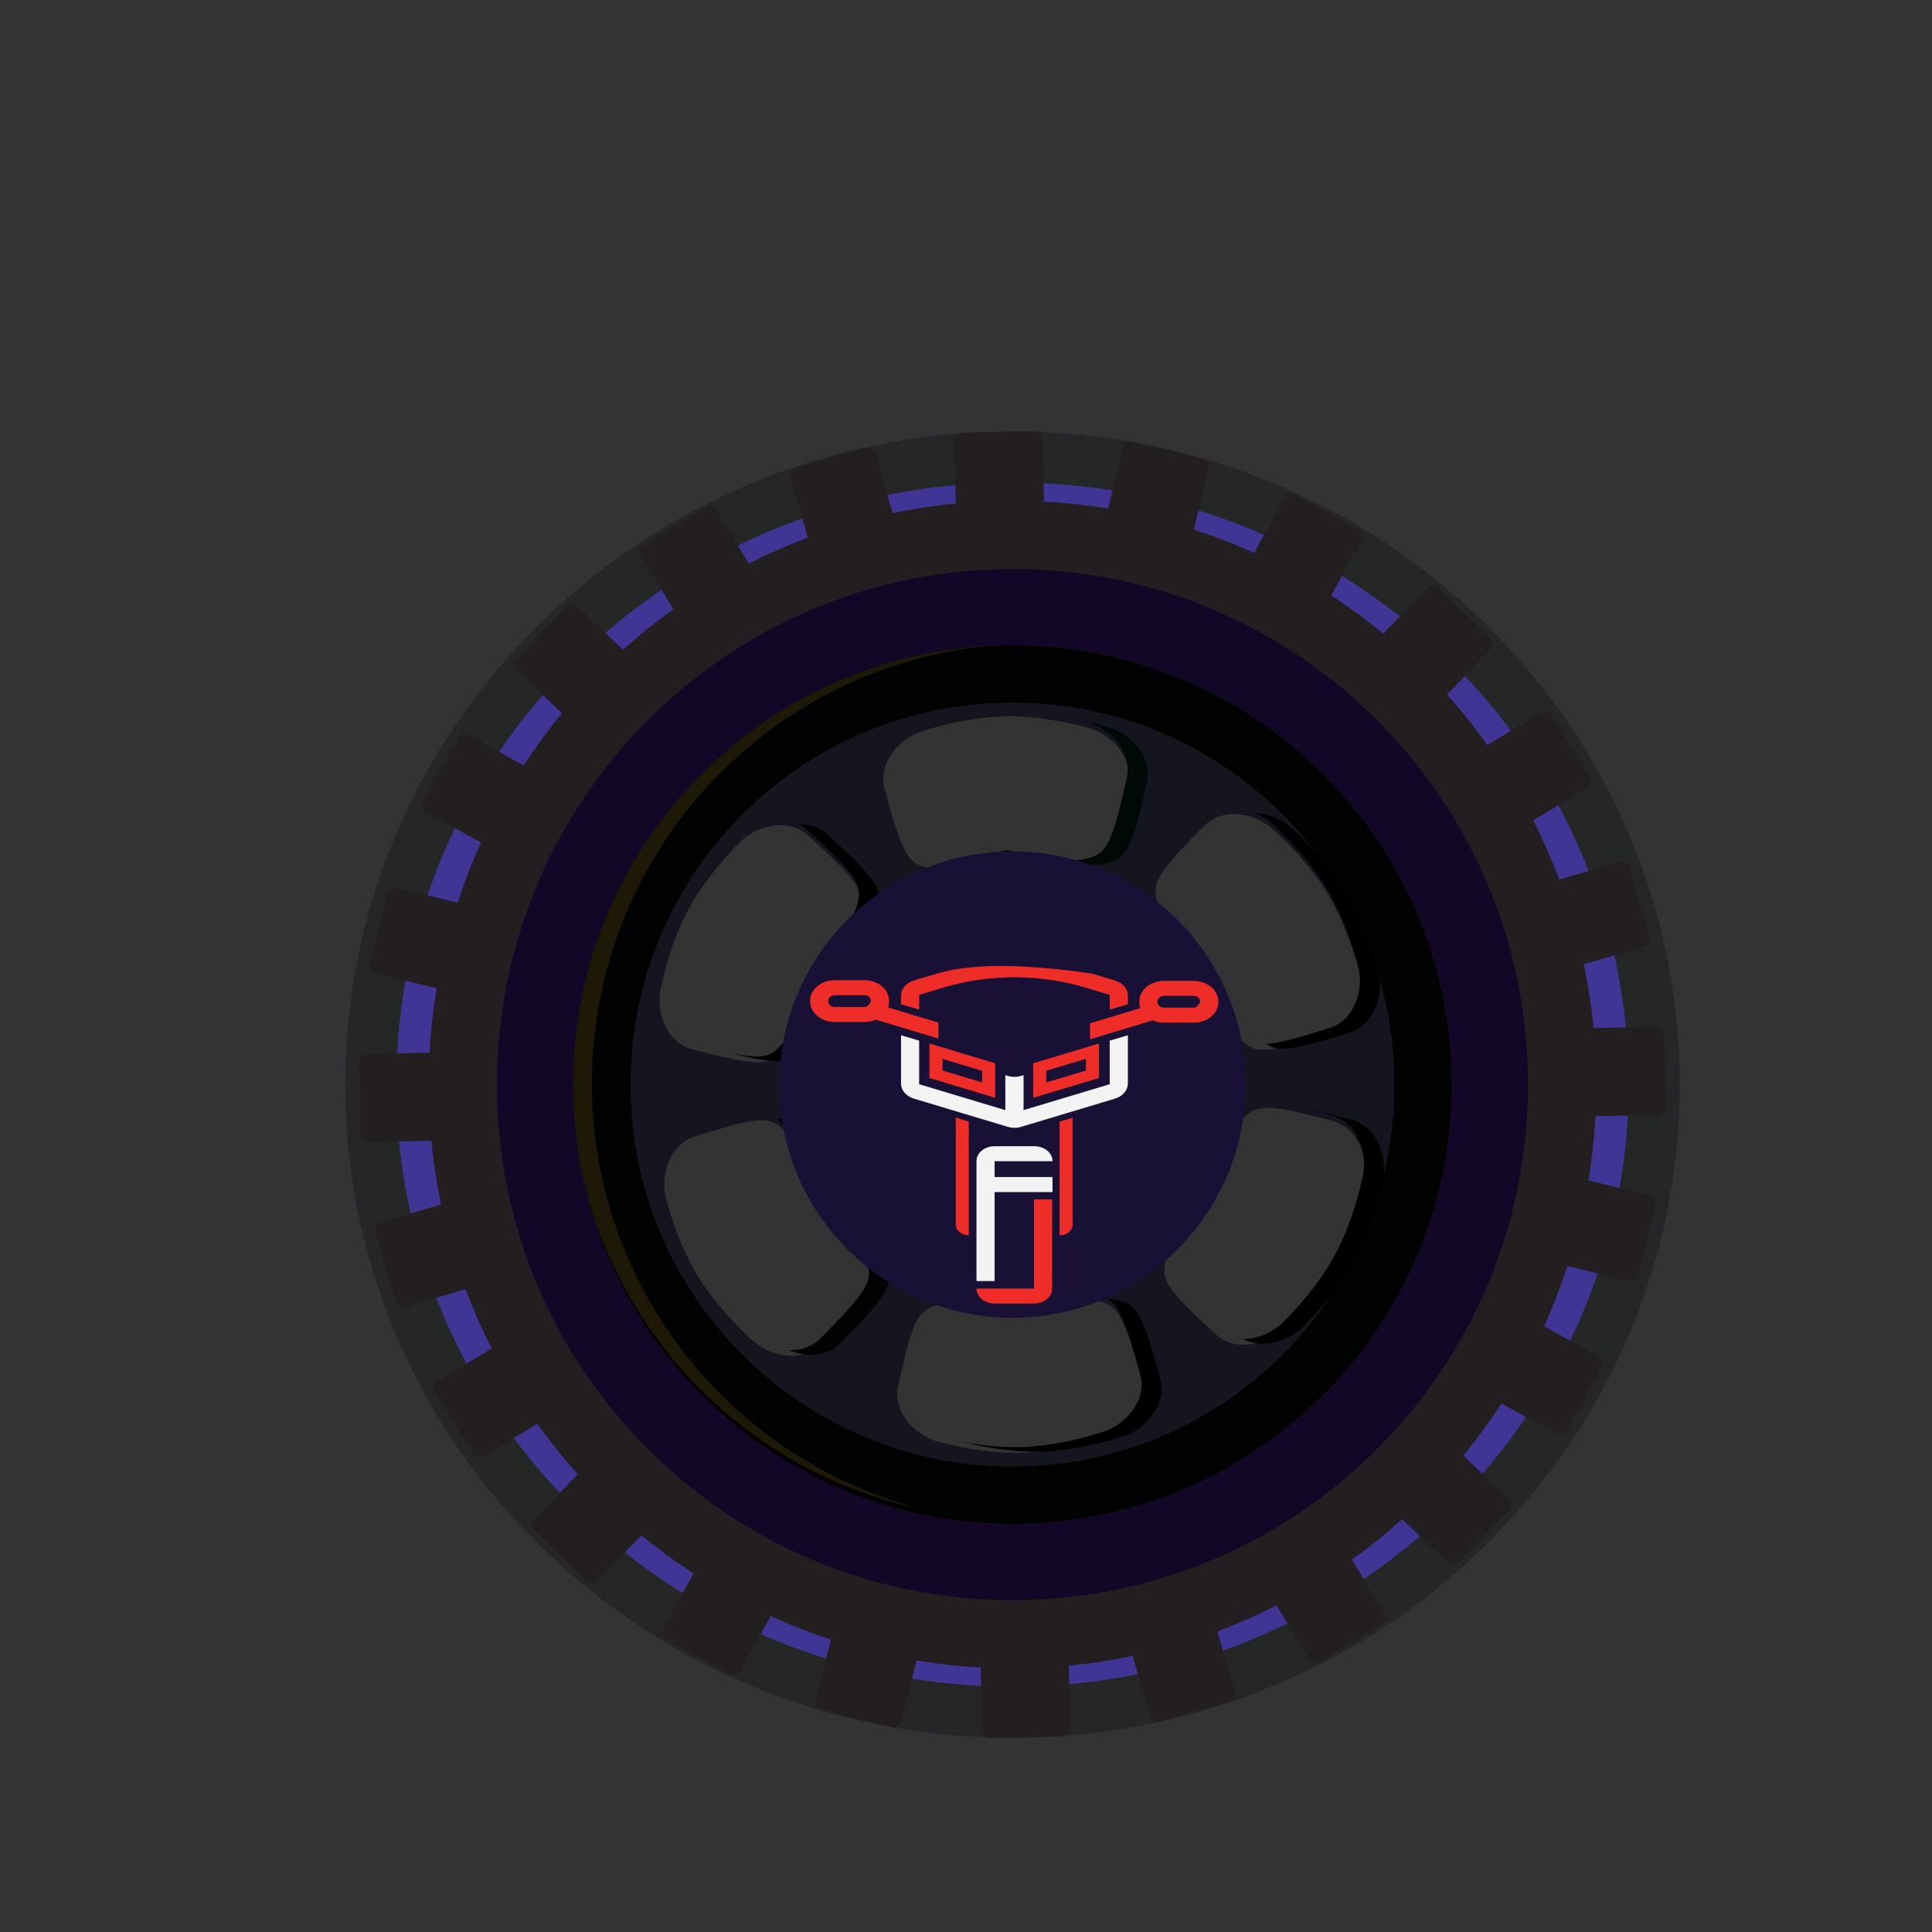 <?xml version="1.0" encoding="UTF-8" standalone="no"?>
<!DOCTYPE svg PUBLIC "-//W3C//DTD SVG 1.1//EN" "http://www.w3.org/Graphics/SVG/1.1/DTD/svg11.dtd">
<svg version="1.1" xmlns="http://www.w3.org/2000/svg" xmlns:xlink="http://www.w3.org/1999/xlink" preserveAspectRatio="xMidYMid meet" viewBox="0 0 640 640" width="640" height="640"><rect x="0" y="0" width="640" height="640" fill="#333333" stroke="none"/><defs><path d="M556.5 359.28C556.5 478.74 457.43 575.73 335.4 575.73C213.37 575.73 114.3 478.74 114.3 359.28C114.3 239.82 213.37 142.84 335.4 142.84C457.43 142.84 556.5 239.82 556.5 359.28Z" id="b9fcHsb60"></path><clipPath id="clipeLqfP3cg1"><use xlink:href="#b9fcHsb60" opacity="1"></use></clipPath><path d="M556.5 359.28C556.5 478.74 457.43 575.73 335.4 575.73C213.37 575.73 114.3 478.74 114.3 359.28C114.3 239.82 213.37 142.84 335.4 142.84C457.43 142.84 556.5 239.82 556.5 359.28Z" id="cefYtwP4J"></path><clipPath id="clipf1ROs6cWFi"><use xlink:href="#cefYtwP4J" opacity="1"></use></clipPath><path d="M338.56 504.82C258.18 506.56 191.61 442.81 189.86 362.44C188.12 282.06 251.87 215.49 332.24 213.74C412.62 212 479.19 275.75 480.94 356.12C482.68 436.5 418.93 503.07 338.56 504.82ZM527.89 340.56C527.2 333.38 526.11 326.33 524.66 319.4C526.66 318.82 542.68 314.16 544.68 313.57C546.02 313.18 546.78 311.78 546.4 310.45C545.72 308.13 540.32 289.58 539.65 287.26C539.26 285.92 537.86 285.15 536.52 285.54C534.52 286.12 518.52 290.78 516.51 291.36C513.99 284.64 511.12 278.09 507.9 271.76C509.68 270.68 523.93 262.03 525.71 260.95C526.91 260.23 527.28 258.68 526.56 257.49C525.31 255.43 515.29 238.91 514.04 236.84C513.32 235.65 511.77 235.27 510.58 235.99C508.79 237.07 494.52 245.73 492.73 246.81C488.57 241 484.1 235.42 479.33 230.12C480.78 228.61 492.33 216.55 493.77 215.04C494.74 214.03 494.7 212.44 493.7 211.47C491.95 209.8 478 196.44 476.25 194.77C475.25 193.8 473.65 193.84 472.69 194.85C471.24 196.36 459.69 208.42 458.25 209.92C452.74 205.39 446.98 201.16 441 197.25C442 195.42 450.03 180.79 451.03 178.96C451.7 177.74 451.26 176.21 450.04 175.54C447.92 174.37 430.98 165.08 428.87 163.92C427.65 163.24 426.11 163.69 425.44 164.91C424.44 166.74 416.42 181.34 415.42 183.17C408.95 180.22 402.28 177.64 395.46 175.41C395.95 173.38 399.92 157.2 400.41 155.17C400.74 153.82 399.91 152.46 398.56 152.12C396.22 151.55 377.45 146.96 375.11 146.38C373.75 146.05 372.39 146.88 372.06 148.23C371.56 150.26 367.59 166.45 367.1 168.48C360.12 167.33 353.02 166.54 345.81 166.16C345.76 164.07 345.4 147.39 345.36 145.3C345.33 143.91 344.17 142.81 342.78 142.84C340.37 142.89 321.05 143.31 318.64 143.36C317.24 143.39 316.14 144.54 316.17 145.94C316.22 148.02 316.58 164.71 316.62 166.79C309.52 167.48 302.54 168.55 295.69 169.98C295.11 167.98 290.46 151.97 289.88 149.96C289.49 148.62 288.09 147.86 286.75 148.24C284.43 148.92 265.88 154.3 263.57 154.97C262.23 155.36 261.45 156.76 261.85 158.1C262.43 160.1 267.06 176.1 267.64 178.1C260.92 180.61 254.37 183.48 248.03 186.7C246.95 184.92 238.33 170.66 237.25 168.88C236.52 167.69 234.98 167.31 233.78 168.03C231.72 169.28 215.19 179.28 213.12 180.53C211.93 181.25 211.55 182.8 212.27 184C213.35 185.78 221.99 200.06 223.07 201.84C217.25 206 211.67 210.47 206.36 215.23C204.86 213.79 192.81 202.23 191.3 200.78C190.3 199.81 188.7 199.85 187.74 200.86C186.06 202.6 172.69 216.53 171.02 218.28C170.05 219.28 170.08 220.88 171.09 221.85C172.6 223.29 184.64 234.85 186.15 236.3C181.61 241.8 177.38 247.56 173.46 253.54C171.63 252.54 157.01 244.49 155.18 243.48C153.96 242.81 152.43 243.26 151.76 244.48C150.59 246.6 141.28 263.52 140.12 265.64C139.44 266.86 139.89 268.39 141.11 269.07C142.94 270.07 157.54 278.1 159.36 279.1C156.41 285.57 153.81 292.24 151.58 299.06C149.56 298.56 133.37 294.58 131.35 294.08C130 293.75 128.64 294.58 128.3 295.93C127.72 298.28 123.11 317.04 122.53 319.38C122.2 320.73 123.03 322.1 124.38 322.44C126.41 322.93 142.6 326.92 144.63 327.41C143.47 334.39 142.68 341.49 142.29 348.7C140.2 348.74 123.51 349.09 121.43 349.13C120.03 349.16 118.93 350.31 118.96 351.71C119.01 354.12 119.41 373.43 119.46 375.85C119.49 377.24 120.64 378.35 122.04 378.32C124.12 378.28 140.81 377.93 142.9 377.89C143.58 385.07 144.67 392.13 146.12 399.05C144.11 399.63 128.09 404.28 126.09 404.87C124.75 405.26 123.99 406.65 124.38 407.99C125.05 410.31 130.43 428.86 131.11 431.18C131.49 432.52 132.9 433.29 134.24 432.9C136.24 432.32 152.24 427.67 154.24 427.09C156.76 433.82 159.63 440.36 162.85 446.71C161.06 447.78 146.81 456.42 145.03 457.5C143.83 458.22 143.46 459.77 144.18 460.96C145.43 463.03 155.43 479.55 156.68 481.61C157.4 482.81 158.95 483.19 160.15 482.47C161.94 481.39 176.21 472.74 178 471.66C182.16 477.48 186.63 483.05 191.39 488.36C189.95 489.87 178.38 501.92 176.94 503.43C175.97 504.44 176.01 506.03 177.02 507C178.76 508.67 192.7 522.04 194.44 523.71C195.45 524.68 197.05 524.64 198.01 523.63C199.46 522.13 211.02 510.08 212.46 508.57C217.96 513.11 223.72 517.34 229.71 521.25C228.7 523.08 220.66 537.71 219.65 539.53C218.98 540.76 219.43 542.29 220.65 542.96C222.77 544.12 239.69 553.43 241.81 554.59C243.03 555.27 244.57 554.82 245.24 553.6C246.24 551.77 254.27 537.17 255.27 535.35C261.74 538.3 268.41 540.89 275.23 543.12C274.73 545.14 270.76 561.33 270.26 563.35C269.93 564.71 270.76 566.07 272.11 566.4C274.46 566.98 293.22 571.59 295.56 572.16C296.91 572.5 298.28 571.67 298.61 570.31C299.11 568.29 303.09 552.09 303.59 550.06C310.57 551.22 317.67 552.01 324.87 552.4C324.92 554.48 325.27 571.17 325.31 573.26C325.34 574.66 326.49 575.75 327.89 575.73C330.3 575.68 349.61 575.27 352.03 575.22C353.42 575.19 354.53 574.04 354.5 572.64C354.45 570.55 354.1 553.86 354.06 551.78C361.24 551.09 368.3 550 375.23 548.55C375.81 550.55 380.46 566.57 381.05 568.58C381.44 569.92 382.83 570.68 384.17 570.29C386.49 569.62 405.04 564.23 407.36 563.55C408.7 563.16 409.47 561.76 409.08 560.42C408.5 558.42 403.85 542.42 403.27 540.42C409.99 537.9 416.53 535.03 422.87 531.81C423.95 533.59 432.59 547.84 433.67 549.62C434.39 550.82 435.94 551.19 437.14 550.47C439.2 549.22 455.72 539.21 457.79 537.96C458.98 537.24 459.36 535.69 458.64 534.49C457.56 532.71 448.91 518.43 447.83 516.65C453.64 512.49 459.21 508.01 464.52 503.25C466.03 504.7 478.08 516.25 479.59 517.7C480.6 518.66 482.19 518.62 483.16 517.62C484.83 515.88 498.2 501.93 499.87 500.19C500.83 499.18 500.8 497.58 499.79 496.62C498.29 495.18 486.23 483.62 484.72 482.17C489.25 476.67 493.48 470.91 497.4 464.92C499.22 465.93 513.86 473.97 515.69 474.97C516.91 475.64 518.44 475.19 519.11 473.97C520.28 471.86 529.58 454.93 530.74 452.81C531.41 451.59 530.97 450.05 529.74 449.38C527.92 448.38 513.31 440.35 511.48 439.35C514.43 432.88 517.02 426.22 519.25 419.39C521.27 419.89 537.47 423.86 539.49 424.36C540.84 424.69 542.2 423.86 542.54 422.51C543.11 420.16 547.72 401.4 548.29 399.05C548.62 397.7 547.8 396.33 546.44 396C544.42 395.5 528.21 391.53 526.19 391.03C527.34 384.05 528.13 376.96 528.51 369.75C530.6 369.71 547.29 369.35 549.38 369.3C550.77 369.28 551.87 368.12 551.85 366.73C551.79 364.31 551.38 345 551.33 342.59C551.3 341.19 550.15 340.09 548.75 340.12C544.58 340.21 529.98 340.52 527.89 340.56Z" id="m1ZNQGts8"></path><path d="M189.86 362.44C191.61 442.81 258.18 506.56 338.56 504.82C418.93 503.07 482.68 436.5 480.94 356.12C479.19 275.75 412.62 212 332.24 213.74C251.87 215.49 188.12 282.06 189.86 362.44ZM208.99 362.02C207.47 292.21 262.84 234.38 332.66 232.87C402.47 231.35 460.29 286.72 461.81 356.54C463.32 426.35 407.95 484.18 338.14 485.69C268.33 487.21 210.5 431.84 208.99 362.02Z" id="b1BNVEbPhe"></path><path d="M208.99 362.02C210.5 431.84 268.33 487.21 338.14 485.69C407.95 484.18 463.32 426.35 461.81 356.54C460.29 286.72 402.47 231.35 332.66 232.87C262.84 234.38 207.47 292.21 208.99 362.02ZM228.09 301.15C231.21 295.39 236.95 287.12 245.17 278.93C250.58 273.53 261.02 270.65 267.79 276.84C274.71 283.16 282.77 290.42 284.45 295.12C285.79 298.89 284 303.73 281.39 307.78C278.77 311.85 269.13 322.65 269.13 322.65C269.07 322.76 268.6 323.62 268.55 323.73C268.55 323.73 264.78 337.7 262.81 342.12C260.85 346.53 257.78 350.68 253.88 351.62C249.04 352.78 238.55 350.01 229.47 347.68C220.59 345.4 217.29 335.09 218.84 327.6C221.19 316.24 224.98 306.91 228.09 301.15ZM272.29 445.14C265.86 451.69 255.28 449.37 249.58 444.28C240.93 436.55 234.75 428.6 231.32 423.02C227.9 417.44 223.62 408.33 220.65 397.11C218.69 389.72 221.43 379.24 230.18 376.48C239.12 373.67 249.44 370.32 254.34 371.23C258.28 371.96 261.57 375.92 263.77 380.22C265.97 384.53 270.5 398.28 270.5 398.28C270.56 398.38 271.08 399.22 271.14 399.33C271.14 399.33 281.34 409.59 284.18 413.5C287.01 417.41 289.06 422.14 287.92 425.98C286.51 430.76 278.85 438.45 272.29 445.14ZM332.83 237.27C339.37 237.12 349.4 238.02 360.59 241.11C367.95 243.15 375.63 250.8 373.59 259.74C371.52 268.88 369.2 279.48 365.95 283.26C363.33 286.29 358.25 287.13 353.42 286.86C348.6 286.6 334.45 283.57 334.45 283.57C334.32 283.57 333.34 283.59 333.22 283.59C333.22 283.59 319.21 287.24 314.4 287.71C309.59 288.19 304.48 287.57 301.73 284.65C298.32 281.02 295.54 270.53 293.07 261.48C290.66 252.64 297.99 244.67 305.26 242.31C316.3 238.74 326.28 237.41 332.83 237.27ZM338.41 481.28C331.87 481.45 321.84 480.59 310.64 477.54C303.27 475.53 295.57 467.91 297.57 458.96C299.61 449.81 301.88 439.2 305.13 435.41C307.73 432.37 312.81 431.51 317.64 431.76C322.46 432.01 336.63 434.99 336.63 434.99C336.75 434.99 337.73 434.96 337.86 434.96C337.86 434.96 351.85 431.27 356.66 430.77C361.47 430.28 366.58 430.88 369.34 433.79C372.77 437.41 375.58 447.89 378.08 456.92C380.53 465.76 373.22 473.76 365.96 476.14C354.93 479.75 344.96 481.12 338.41 481.28ZM398.83 273.65C405.27 267.13 415.85 269.48 421.52 274.59C430.15 282.36 436.3 290.33 439.7 295.92C443.11 301.51 447.36 310.64 450.28 321.87C452.21 329.27 449.44 339.74 440.68 342.46C431.73 345.24 421.4 348.55 416.5 347.63C412.56 346.89 409.29 342.91 407.1 338.6C404.91 334.29 400.45 320.52 400.45 320.52C400.38 320.42 399.87 319.57 399.81 319.47C399.81 319.47 389.64 309.17 386.82 305.25C384 301.33 381.96 296.59 383.12 292.75C384.55 287.98 392.24 280.32 398.83 273.65ZM425.34 439.96C419.9 445.33 409.45 448.18 402.71 441.97C395.81 435.61 387.77 428.33 386.12 423.63C384.79 419.85 386.59 415.02 389.22 410.97C391.86 406.92 401.53 396.15 401.53 396.15C401.59 396.04 402.07 395.18 402.12 395.07C402.12 395.07 405.94 381.11 407.92 376.7C409.9 372.3 412.99 368.17 416.89 367.24C421.74 366.09 432.21 368.91 441.28 371.27C450.16 373.58 453.42 383.91 451.84 391.38C449.45 402.74 445.63 412.06 442.49 417.8C439.36 423.55 433.59 431.8 425.34 439.96Z" id="a105TV6M7j"></path><path d="M384.33 456.54C381.83 447.51 379.02 437.03 375.59 433.41C373.56 431.26 370.24 430.38 366.71 430.26C367.56 430.7 368.33 431.23 368.97 431.9C372.39 435.52 375.21 446 377.71 455.04C380.16 463.87 372.85 471.87 365.59 474.25C354.56 477.87 344.59 479.23 338.04 479.4C333.16 479.52 326.33 479.07 318.52 477.57C329.06 480.27 338.44 481.06 344.67 480.9C351.21 480.74 361.18 479.37 372.22 475.76C379.48 473.37 386.78 465.38 384.33 456.54Z" id="b4QTDTu9vo"></path><path d="M360.22 239.23C367.58 241.26 375.26 248.91 373.23 257.85C371.15 266.99 368.84 277.59 365.58 281.37C362.96 284.41 357.88 285.24 353.06 284.98C348.23 284.71 334.08 281.68 334.08 281.68C333.96 281.69 332.97 281.71 332.85 281.71C332.85 281.71 318.84 285.35 314.03 285.82C312.79 285.95 311.52 285.99 310.29 285.95C313.12 287.4 316.97 287.69 320.66 287.33C325.46 286.85 339.47 283.21 339.47 283.21C339.59 283.21 340.58 283.19 340.7 283.19C340.7 283.19 354.85 286.22 359.68 286.48C364.5 286.75 369.59 285.91 372.2 282.87C375.46 279.1 377.77 268.5 379.85 259.35C381.88 250.41 374.21 242.77 366.84 240.73C363.88 239.91 361.01 239.26 358.26 238.72C358.91 238.89 359.56 239.04 360.22 239.23Z" id="cd5PsE3XL"></path><path d="M445.96 295.54C442.55 289.95 436.4 281.98 427.78 274.21C424.71 271.45 420.21 269.51 415.71 269.32C417.76 270.18 419.63 271.34 421.15 272.7C429.78 280.47 435.93 288.44 439.33 294.03C442.73 299.63 446.99 308.75 449.91 319.99C451.84 327.38 449.07 337.85 440.31 340.57C433.09 342.82 424.96 345.41 419.52 345.84C420.54 346.52 421.61 347.03 422.75 347.25C427.65 348.17 437.98 344.86 446.94 342.08C455.69 339.35 458.46 328.88 456.54 321.49C453.61 310.26 449.36 301.13 445.96 295.54Z" id="cG4nBHIE1"></path><path d="M448.74 417.42C451.88 411.67 455.7 402.36 458.1 391C459.67 383.52 456.41 373.19 447.54 370.88C443.09 369.73 438.31 368.46 434.01 367.61C436.33 368.18 438.67 368.8 440.92 369.38C449.79 371.69 453.05 382.02 451.47 389.49C449.08 400.85 445.26 410.17 442.12 415.92C438.99 421.66 433.22 429.91 424.97 438.08C421.75 441.26 416.76 443.54 411.83 443.59C418.4 446.99 426.88 444.24 431.59 439.58C439.84 431.42 445.61 423.16 448.74 417.42Z" id="fc5DbUZCG"></path><path d="M338.49 213.36C349.51 213.12 360.27 214.12 370.64 216.22C358.25 213.1 345.26 211.57 331.87 211.86C251.49 213.6 187.75 280.18 189.49 360.55C191 429.91 240.78 486.88 306.04 500.07C244.06 484.48 197.57 429.05 196.11 362.06C194.37 281.68 258.12 215.1 338.49 213.36Z" id="a4jf9oGz9"></path><path d="M261.22 447.23C266.85 449.58 273.81 449.57 278.54 444.76C285.1 438.06 292.76 430.38 294.18 425.6C295.32 421.76 293.27 417.03 290.43 413.12C287.6 409.2 277.39 398.94 277.39 398.94C277.33 398.84 276.81 398 276.75 397.89C276.75 397.89 272.23 384.14 270.02 379.84C267.82 375.54 264.54 371.57 260.6 370.84C259.66 370.67 258.52 370.66 257.24 370.76C259.73 372.44 261.84 375.29 263.4 378.34C265.61 382.64 270.12 396.39 270.12 396.39C270.19 396.49 270.7 397.33 270.77 397.44C270.77 397.44 280.97 407.7 283.81 411.61C286.64 415.53 288.69 420.26 287.55 424.1C286.14 428.88 278.48 436.56 271.92 443.25C268.94 446.28 265.08 447.4 261.22 447.23Z" id="ccOnoy1cP"></path><path d="M269.07 341.74C271.03 337.32 274.8 323.35 274.8 323.35C274.86 323.24 275.32 322.37 275.38 322.27C275.38 322.27 285.02 311.47 287.64 307.4C290.25 303.34 292.04 298.51 290.7 294.74C289.03 290.04 280.96 282.78 274.04 276.45C271.3 273.95 267.96 272.95 264.6 272.98C265.59 273.5 266.53 274.14 267.42 274.95C274.34 281.28 282.4 288.53 284.08 293.23C285.42 297.01 283.63 301.84 281.01 305.9C278.4 309.96 268.76 320.76 268.76 320.76C268.7 320.87 268.23 321.74 268.17 321.84C268.17 321.84 264.41 335.82 262.44 340.23C260.48 344.65 257.41 348.79 253.51 349.73C250.94 350.35 246.77 349.85 242.07 348.91C249.29 350.68 256.4 352.14 260.14 351.23C264.03 350.29 267.1 346.15 269.07 341.74Z" id="d7B1DxXM7B"></path><path d="M164.67 362.98C166.71 457.28 244.81 532.06 339.1 530.01C433.39 527.97 508.17 449.87 506.13 355.58C504.08 261.29 425.99 186.5 331.69 188.55C237.4 190.59 162.62 268.7 164.67 362.98ZM189.86 362.44C188.12 282.06 251.87 215.49 332.24 213.74C412.62 212 479.19 275.75 480.94 356.12C482.68 436.5 418.93 503.07 338.56 504.82C258.18 506.56 191.61 442.81 189.86 362.44Z" id="ajZIYnbGY"></path><path d="M335.4 282.03C292.73 282.03 258.15 316.62 258.15 359.28C258.15 401.95 292.73 436.53 335.4 436.53C378.06 436.53 412.65 401.95 412.65 359.28C412.65 316.62 378.06 282.03 335.4 282.03Z" id="bhmJbNsy8"></path><path d="M367.61 359.16L339.07 367.74L339.07 356.16C338.58 356.29 338.31 356.37 338.26 356.39C336.83 356.83 335.26 356.83 333.84 356.39C333.78 356.37 333.51 356.29 333.03 356.16L333.03 367.74L304.48 359.16L304.48 344.73L298.47 342.93C298.47 352.53 298.47 357.86 298.47 358.93C298.47 361.16 300.18 363.17 302.72 363.93C305.83 364.87 330.73 372.35 333.84 373.28C335.26 373.72 336.83 373.72 338.26 373.28C341.37 372.35 366.26 364.87 369.37 363.93C371.92 363.17 373.62 361.16 373.62 358.93C373.62 357.86 373.62 352.53 373.62 342.93L367.61 344.73L367.61 359.16Z" id="gIayRXgi"></path><path d="M348.66 384.66C348.66 381.91 345.97 379.7 342.64 379.7C341.33 379.7 330.79 379.7 329.48 379.7C326.15 379.7 323.47 381.91 323.47 384.66C323.47 387.31 323.47 400.54 323.47 424.36L329.48 424.36L329.48 394.89L348.66 394.89L348.66 389.92L329.48 389.92L329.48 384.66C340.98 384.66 347.38 384.66 348.66 384.66Z" id="b3OW2zjGGx"></path><path d="M329.48 431.82C326.15 431.82 323.47 429.6 323.47 426.85C323.47 426.85 323.47 426.85 323.47 426.85L342.53 426.85L342.53 397.31L348.54 397.31C348.54 415.04 348.54 424.88 348.54 426.85C348.54 429.58 345.86 431.82 342.53 431.82C339.92 431.82 330.78 431.82 329.48 431.82Z" id="h3vgUB8kB"></path><path d="M310.49 322.48C309.72 322.71 303.5 324.58 302.72 324.81C300.18 325.57 298.47 327.58 298.47 329.82C298.47 330.01 298.47 330.96 298.47 332.66L304.48 334.46L304.48 329.57C309.33 328.11 312.02 327.31 312.56 327.14C327.72 322.6 344.38 322.6 359.53 327.14C360.07 327.31 362.76 328.11 367.61 329.57L367.61 334.46L373.62 332.66C373.62 330.96 373.62 330.01 373.62 329.82C373.62 327.58 371.92 325.57 369.37 324.81C368.85 324.66 366.26 323.88 361.6 322.48C338.53 319.17 321.49 319.17 310.49 322.48Z" id="aIDGF4ah6"></path><path d="M312.2 350.76L325.37 354.73L325.37 358.58L312.2 354.61L312.2 350.76M307.89 357.1L329.67 363.66L329.67 352.23L307.89 345.68L307.89 345.68L307.89 357.1Z" id="d1COLguf5y"></path><path d="M359.73 350.76L359.73 354.63L346.56 358.58L346.56 354.7L359.73 350.76M342.25 352.23L342.25 363.66L364.03 357.1L364.03 345.68L364.03 345.68L342.25 352.23Z" id="bbb8fQixV"></path><path d="M294.17 333.72C294.39 333.1 294.5 332.45 294.5 331.78C294.5 331.75 294.5 331.47 294.5 331.44C294.5 327.72 290.84 324.7 286.34 324.7C285.36 324.7 277.51 324.7 276.53 324.7C272.03 324.72 268.36 327.74 268.36 331.46C268.36 331.49 268.36 331.77 268.36 331.81C268.36 335.52 272.03 338.55 276.53 338.55C277.51 338.55 285.36 338.55 286.34 338.55C287.68 338.55 288.97 338.27 290.09 337.78C291.47 338.2 298.39 340.29 310.86 344.04L310.86 338.75C300.84 335.73 295.28 334.06 294.17 333.72ZM286.34 333.58C285.36 333.58 277.51 333.58 276.53 333.58C275.35 333.58 274.37 332.8 274.37 331.81C274.37 331.77 274.37 331.49 274.37 331.46C274.37 330.49 275.32 329.68 276.53 329.68C277.51 329.68 285.36 329.68 286.34 329.68C287.51 329.68 288.49 330.47 288.49 331.46C288.49 331.48 288.49 331.6 288.49 331.81C287.86 332.99 287.14 333.58 286.34 333.58Z" id="cSh5Wtu7V"></path><path d="M385.59 324.93C381.09 324.93 377.42 327.95 377.42 331.67C377.42 331.7 377.42 331.98 377.42 332.01C377.42 332.68 377.54 333.33 377.76 333.95C376.65 334.29 371.08 335.97 361.07 338.98L361.07 344.27C373.55 340.52 380.48 338.43 381.87 338.01C382.99 338.5 384.27 338.78 385.61 338.78C386.6 338.78 394.45 338.78 395.43 338.78C399.93 338.78 403.59 335.75 403.59 332.04C403.59 332 403.59 331.73 403.59 331.69C403.56 327.97 399.9 324.93 395.4 324.93C393.44 324.93 386.57 324.93 385.59 324.93ZM395.4 333.79C394.42 333.79 386.57 333.79 385.59 333.79C384.41 333.79 383.43 333.01 383.43 332.01C383.43 331.98 383.43 331.7 383.43 331.67C383.43 330.7 384.38 329.89 385.59 329.89C386.57 329.89 394.42 329.89 395.4 329.89C396.57 329.89 397.55 330.67 397.55 331.67C397.55 331.69 397.55 331.81 397.55 332.01C396.92 333.2 396.2 333.79 395.4 333.79Z" id="bH7QX6H8x"></path><path d="M320.92 409.22L320.92 371.51L316.62 370.21C316.62 391.48 316.62 403.3 316.62 405.66C316.62 407.63 318.55 409.22 320.92 409.22C320.92 409.22 320.92 409.22 320.92 409.22Z" id="bivvFM8jb"></path><path d="M351 409.22C353.38 409.22 355.31 407.63 355.31 405.66C355.31 403.3 355.31 391.5 355.31 370.26L351 371.55L351 409.22C351 409.22 351 409.22 351 409.22Z" id="b8UiCUXU9"></path></defs><g><g><g><g clip-path="url(#clipeLqfP3cg1)"><use xlink:href="#b9fcHsb60" opacity="1" fill-opacity="0" stroke="#403595" stroke-width="56" stroke-opacity="1"></use></g></g><g><g clip-path="url(#clipf1ROs6cWFi)"><use xlink:href="#cefYtwP4J" opacity="1" fill-opacity="0" stroke="#252726" stroke-width="34" stroke-opacity="1"></use></g></g><g><use xlink:href="#m1ZNQGts8" opacity="1" fill="#231f20" fill-opacity="1"></use><g><use xlink:href="#m1ZNQGts8" opacity="1" fill-opacity="0" stroke="#000000" stroke-width="1" stroke-opacity="0"></use></g></g><g><use xlink:href="#b1BNVEbPhe" opacity="1" fill="#010202" fill-opacity="1"></use><g><use xlink:href="#b1BNVEbPhe" opacity="1" fill-opacity="0" stroke="#020101" stroke-width="1" stroke-opacity="0"></use></g></g><g><use xlink:href="#a105TV6M7j" opacity="1" fill="#14151e" fill-opacity="1"></use><g><use xlink:href="#a105TV6M7j" opacity="1" fill-opacity="0" stroke="#010000" stroke-width="4" stroke-opacity="0"></use></g></g><g><use xlink:href="#b4QTDTu9vo" opacity="1" fill="#000000" fill-opacity="1"></use><g><use xlink:href="#b4QTDTu9vo" opacity="1" fill-opacity="0" stroke="#000000" stroke-width="1" stroke-opacity="0"></use></g></g><g><use xlink:href="#cd5PsE3XL" opacity="1" fill="#010907" fill-opacity="1"></use><g><use xlink:href="#cd5PsE3XL" opacity="1" fill-opacity="0" stroke="#000000" stroke-width="1" stroke-opacity="0"></use></g></g><g><use xlink:href="#cG4nBHIE1" opacity="1" fill="#000000" fill-opacity="1"></use><g><use xlink:href="#cG4nBHIE1" opacity="1" fill-opacity="0" stroke="#000000" stroke-width="1" stroke-opacity="0"></use></g></g><g><use xlink:href="#fc5DbUZCG" opacity="1" fill="#000000" fill-opacity="1"></use><g><use xlink:href="#fc5DbUZCG" opacity="1" fill-opacity="0" stroke="#000000" stroke-width="1" stroke-opacity="0"></use></g></g><g><use xlink:href="#a4jf9oGz9" opacity="1" fill="#1e1806" fill-opacity="1"></use><g><use xlink:href="#a4jf9oGz9" opacity="1" fill-opacity="0" stroke="#000000" stroke-width="1" stroke-opacity="0"></use></g></g><g><use xlink:href="#ccOnoy1cP" opacity="1" fill="#000302" fill-opacity="1"></use><g><use xlink:href="#ccOnoy1cP" opacity="1" fill-opacity="0" stroke="#000000" stroke-width="1" stroke-opacity="0"></use></g></g><g><use xlink:href="#d7B1DxXM7B" opacity="1" fill="#000000" fill-opacity="1"></use><g><use xlink:href="#d7B1DxXM7B" opacity="1" fill-opacity="0" stroke="#000000" stroke-width="1" stroke-opacity="0"></use></g></g><g><use xlink:href="#ajZIYnbGY" opacity="1" fill="#120726" fill-opacity="1"></use><g><use xlink:href="#ajZIYnbGY" opacity="1" fill-opacity="0" stroke="#000000" stroke-width="1" stroke-opacity="0"></use></g></g><g><use xlink:href="#bhmJbNsy8" opacity="1" fill="#191135" fill-opacity="1"></use><g><use xlink:href="#bhmJbNsy8" opacity="1" fill-opacity="0" stroke="#000000" stroke-width="1" stroke-opacity="0"></use></g></g><g><g><use xlink:href="#gIayRXgi" opacity="1" fill="#f3f3f3" fill-opacity="1"></use><g><use xlink:href="#gIayRXgi" opacity="1" fill-opacity="0" stroke="#000000" stroke-width="1" stroke-opacity="0"></use></g></g><g><use xlink:href="#b3OW2zjGGx" opacity="1" fill="#f3f3f3" fill-opacity="1"></use><g><use xlink:href="#b3OW2zjGGx" opacity="1" fill-opacity="0" stroke="#000000" stroke-width="1" stroke-opacity="0"></use></g></g><g><use xlink:href="#h3vgUB8kB" opacity="1" fill="#ee2c28" fill-opacity="1"></use><g><use xlink:href="#h3vgUB8kB" opacity="1" fill-opacity="0" stroke="#000000" stroke-width="1" stroke-opacity="0"></use></g></g><g><use xlink:href="#aIDGF4ah6" opacity="1" fill="#ee2c28" fill-opacity="1"></use><g><use xlink:href="#aIDGF4ah6" opacity="1" fill-opacity="0" stroke="#000000" stroke-width="1" stroke-opacity="0"></use></g></g><g><use xlink:href="#d1COLguf5y" opacity="1" fill="#ee2c28" fill-opacity="1"></use><g><use xlink:href="#d1COLguf5y" opacity="1" fill-opacity="0" stroke="#000000" stroke-width="1" stroke-opacity="0"></use></g></g><g><use xlink:href="#bbb8fQixV" opacity="1" fill="#ee2c28" fill-opacity="1"></use><g><use xlink:href="#bbb8fQixV" opacity="1" fill-opacity="0" stroke="#000000" stroke-width="1" stroke-opacity="0"></use></g></g><g><use xlink:href="#cSh5Wtu7V" opacity="1" fill="#ee2c28" fill-opacity="1"></use><g><use xlink:href="#cSh5Wtu7V" opacity="1" fill-opacity="0" stroke="#000000" stroke-width="1" stroke-opacity="0"></use></g></g><g><use xlink:href="#bH7QX6H8x" opacity="1" fill="#ee2c28" fill-opacity="1"></use><g><use xlink:href="#bH7QX6H8x" opacity="1" fill-opacity="0" stroke="#000000" stroke-width="1" stroke-opacity="0"></use></g></g><g><use xlink:href="#bivvFM8jb" opacity="1" fill="#ee2c28" fill-opacity="1"></use><g><use xlink:href="#bivvFM8jb" opacity="1" fill-opacity="0" stroke="#000000" stroke-width="1" stroke-opacity="0"></use></g></g><g><use xlink:href="#b8UiCUXU9" opacity="1" fill="#ee2c28" fill-opacity="1"></use><g><use xlink:href="#b8UiCUXU9" opacity="1" fill-opacity="0" stroke="#000000" stroke-width="1" stroke-opacity="0"></use></g></g></g></g></g></svg>
